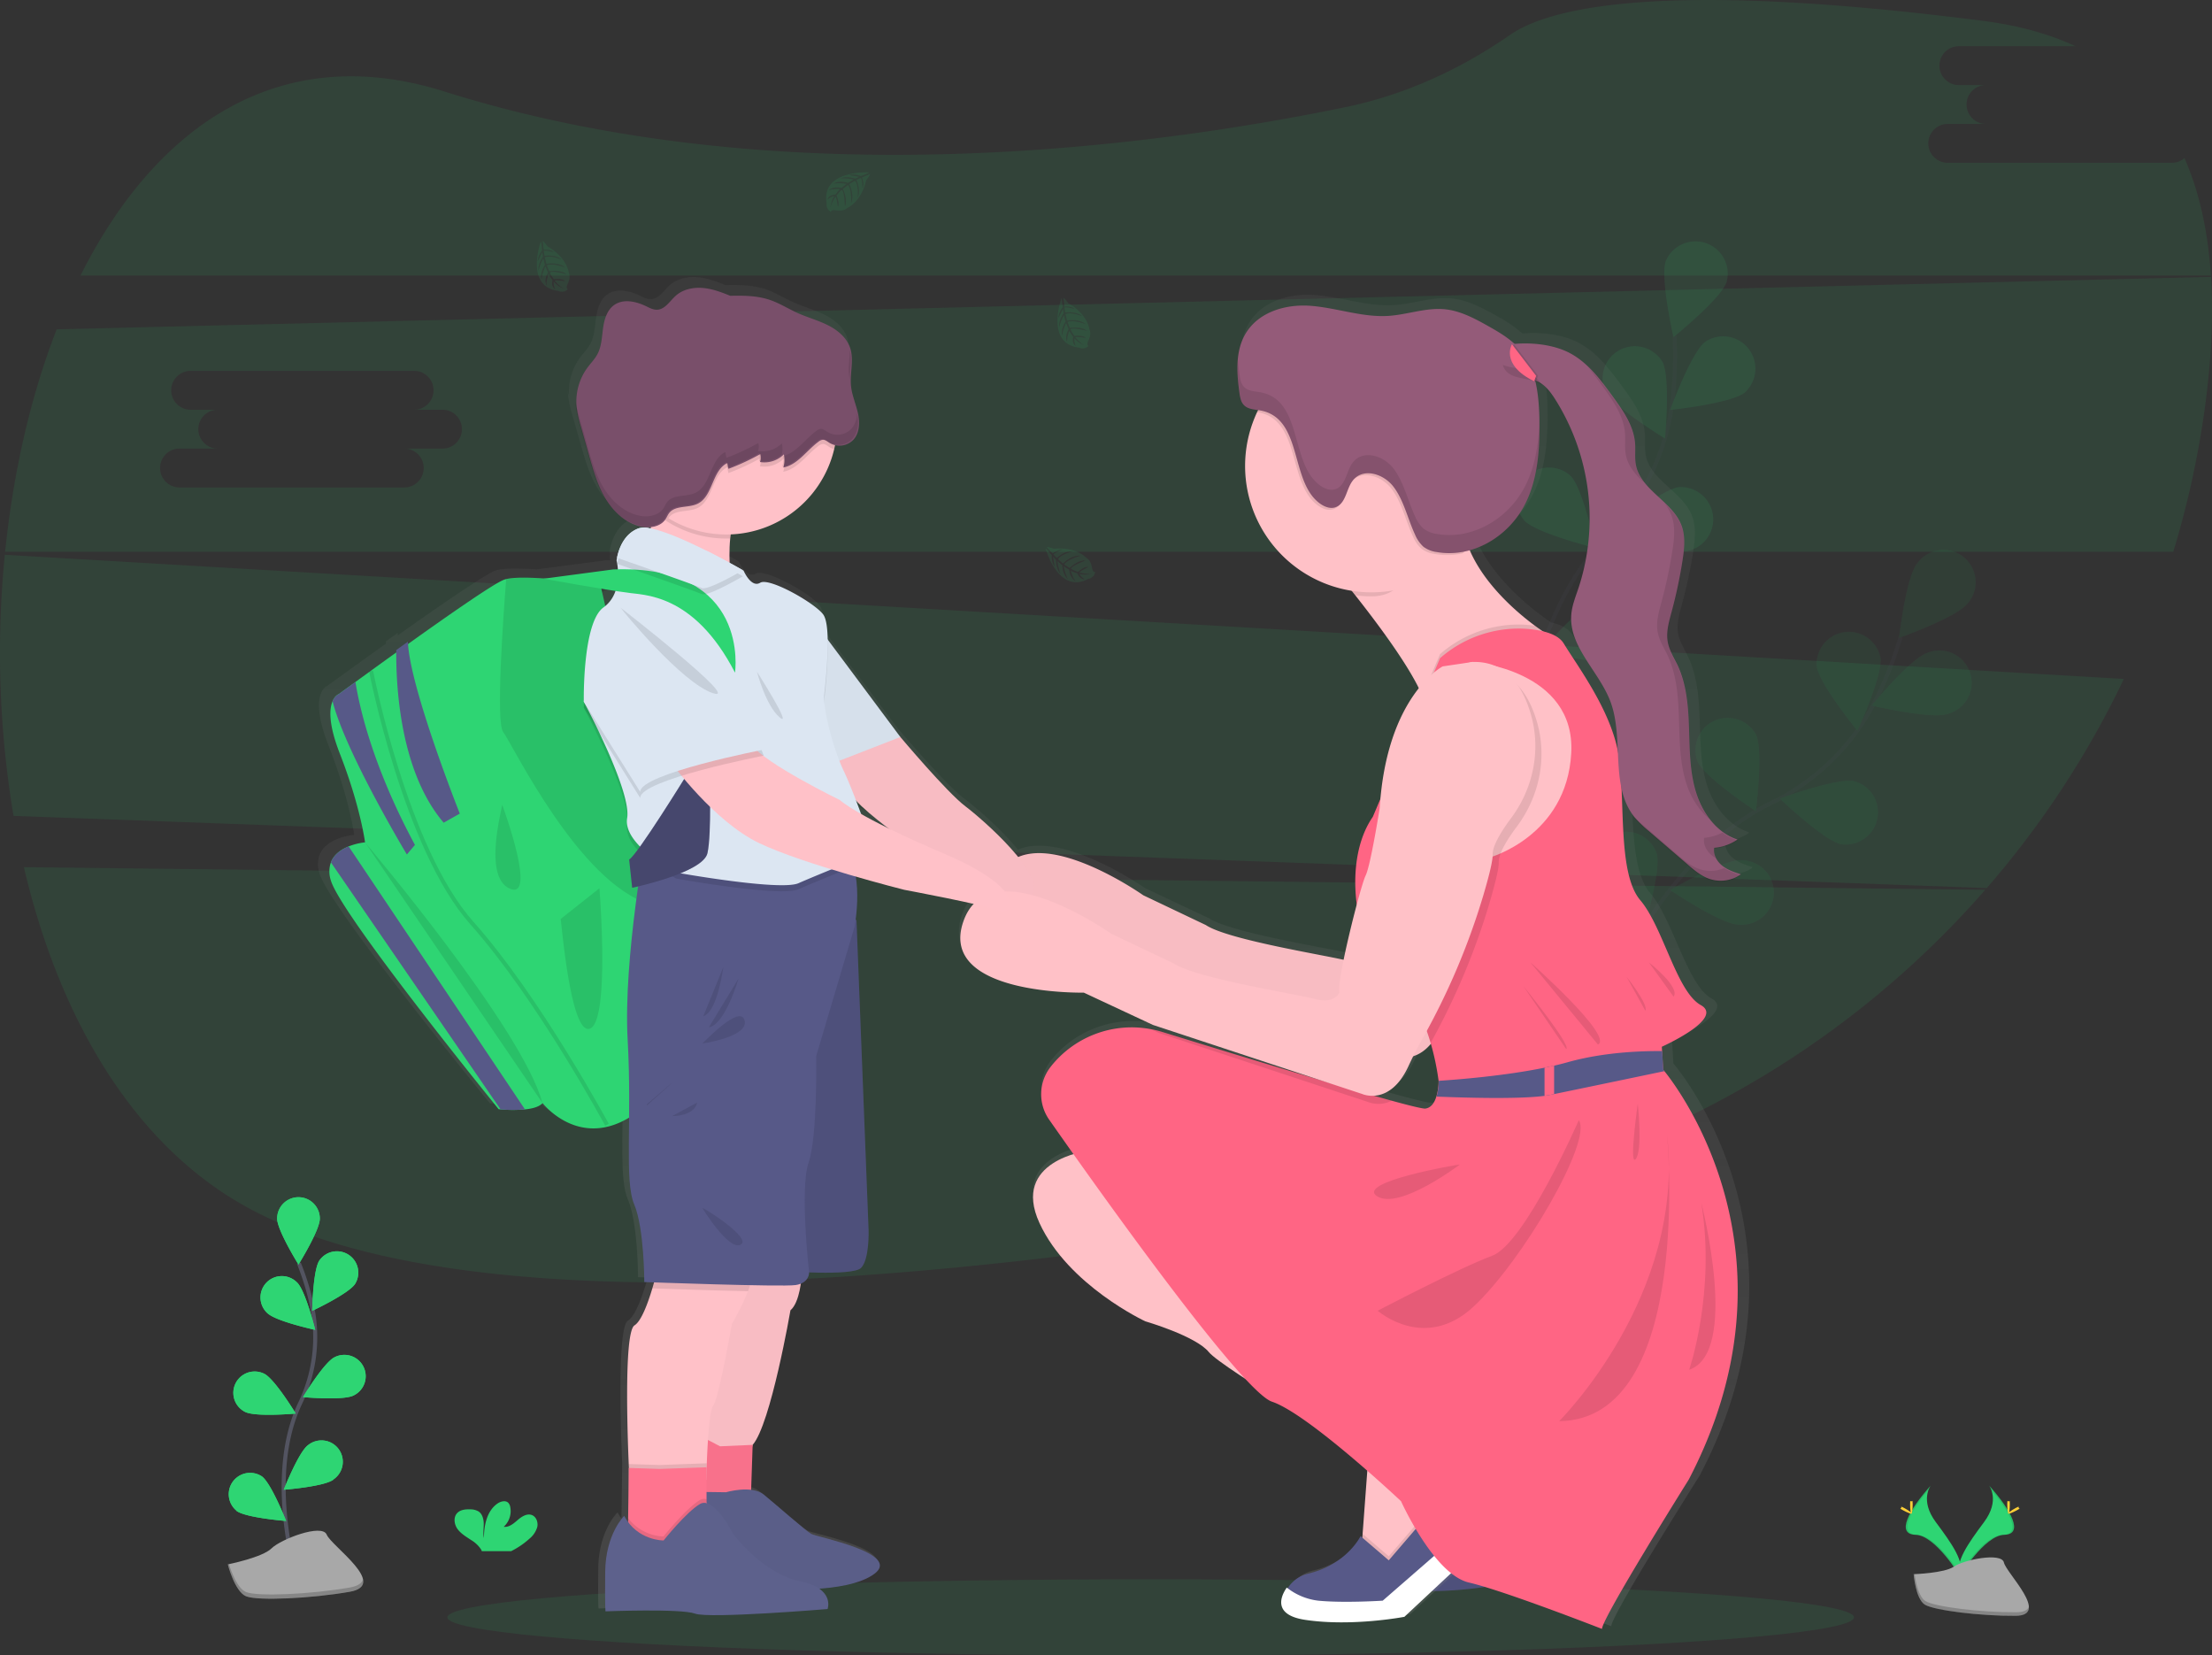 <svg data-name="Layer 1" xmlns="http://www.w3.org/2000/svg" width="1097.1" height="820.85"><rect width="100%" height="100%" fill="#333333" stroke="none"/><defs><linearGradient id="a" x1="564.84" y1="845.93" x2="564.84" y2="176.85" gradientUnits="userSpaceOnUse"><stop offset="0" stop-color="gray" stop-opacity=".25"/><stop offset=".54" stop-color="gray" stop-opacity=".12"/><stop offset="1" stop-color="gray" stop-opacity=".1"/></linearGradient></defs><ellipse cx="570.71" cy="801.97" rx="348.83" ry="18.88" fill="#2ed573" opacity=".1"/><path d="M768.3 727.95l-3 4.4-18.55 27.6L731 764.7l-11.75-11.5.57-7.59 2.93-39.41s-72.7-42.77-79.2-50.77-31.5-15.25-31.5-15.25-38.25-17.75-52.5-48.75 23.75-35.75 23.75-35.75L726.05 692.2z" fill="#ffc1c7"/><path d="M785.8 743.95l-45.25 42.25s-26 5-49.25 1.5c-14.86-2.24-12-10.39-8.09-16l.07-.1a16.44 16.44 0 019.64-6.34c19.24-4.64 25.88-18.57 25.88-18.57l14 12 24.25-28.26 17.93 8.42z" fill="#575988"/><path fill="#fff" d="M729.8 778.69l45.18-39.33"/><path d="M774.98 738.87l-10.65-5 1-1.52 3-4.4-42.28-35.75L583.3 555.7s-38 4.73-23.75 35.73 52.5 48.75 52.5 48.75 25 7.25 31.5 15.25 79.25 50.75 79.25 50.75l-2.93 39.41-.14 1.88-.93-.79s-6.64 13.93-25.88 18.57a16.44 16.44 0 00-9.64 6.34l-.07.1c-4 5.6-6.77 13.75 8.09 16 23.25 3.5 49.25-1.5 49.25-1.5l45.25-42.25z" opacity=".1"/><path d="M11.85 429.98c17.36 74.2 54.11 138.34 112.18 169.45 120.71 64.62 392.92 31.29 596.07-7A465.16 465.16 0 00984.64 441.2zM1077.2 80.72H965.73a9.64 9.64 0 010-19.27H985a9.63 9.63 0 010-19.26h-13.76a9.64 9.64 0 010-19.27h58.18c-12.91-6-28-10.27-45.39-12.51-158.64-20.37-215.28-6.9-235.26 7-24.65 17.1-52.15 29.68-81.54 35.74-97.88 20.19-280.93 44.48-446.84-7.78-82.46-26-143.74 17.92-180.48 91.28h1056.64c-1.38-21.32-5.51-41-13.09-58.24a9.61 9.61 0 01-6.26 2.31zM2.39 275.1a491.17 491.17 0 004.32 129.46l978.68 35.79a459.56 459.56 0 0068-103.7zm387.08 92.33H370.2a9.64 9.64 0 110 19.27H258.73a9.64 9.64 0 010-19.27H278a9.63 9.63 0 110-19.26h-13.76a9.64 9.64 0 010-19.27h111.47a9.64 9.64 0 010 19.27h13.76a9.63 9.63 0 010 19.26zm707.13-230.14l-1068.48 26c-13 33.41-21.57 71.14-25.57 110.33h1075.33a457.06 457.06 0 0015.53-70.33c3.2-23.01 4.48-45.27 3.19-66zm-877.13 85.14H200.2a9.64 9.64 0 110 19.27H88.73a9.64 9.64 0 010-19.27H108a9.63 9.63 0 010-19.26H94.24a9.64 9.64 0 010-19.27h111.47a9.64 9.64 0 010 19.27h13.76a9.63 9.63 0 010 19.26z" fill="#2ed573" opacity=".1"/><g opacity=".1"><path d="M797.31 493.62s28.2-69.5 80.86-95.28a113.59 113.59 0 0051.57-50.08 191.17 191.17 0 0012.93-32.47" fill="none" stroke="#535461" stroke-miterlimit="10" stroke-width="2"/><path d="M975.76 299.35c-5.49 6.9-33.9 17-33.9 17s3.42-29.95 8.91-36.85a16 16 0 1125 19.88zM966.01 354c-8.36 2.81-37.68-4.18-37.68-4.18s19.15-23.28 27.51-26.09A16 16 0 11966.01 354zm-52.86 64.61c-8.63-1.8-30.42-22.63-30.42-22.63s28.29-10.43 36.92-8.64a16 16 0 01-6.5 31.27zm-51 39.87c-8.81-.3-33.81-17.16-33.81-17.16s26.12-15.06 34.93-14.75a16 16 0 11-1.12 31.91zm38.88-128.19c1.12 8.75 20.22 32.07 20.22 32.07s12.58-27.4 11.45-36.14a16 16 0 00-31.67 4.07zm-59.06 47.39c3.69 8 28.9 24.55 28.9 24.55s3.79-29.9.1-37.91a16 16 0 00-29 13.36zm-51.08 53.94c2.29 8.52 24.33 29.08 24.33 29.08s8.8-28.83 6.52-37.35a16 16 0 00-30.85 8.27z" fill="#2ed573"/><path d="M975.76 299.35c-5.49 6.9-33.9 17-33.9 17s3.42-29.95 8.91-36.85a16 16 0 1125 19.88zM966.01 354c-8.36 2.81-37.68-4.18-37.68-4.18s19.15-23.28 27.51-26.09A16 16 0 11966.01 354zm-52.86 64.61c-8.63-1.8-30.42-22.63-30.42-22.63s28.29-10.43 36.92-8.64a16 16 0 01-6.5 31.27zm-51 39.87c-8.81-.3-33.81-17.16-33.81-17.16s26.12-15.06 34.93-14.75a16 16 0 11-1.12 31.91zm38.88-128.19c1.12 8.75 20.22 32.07 20.22 32.07s12.58-27.4 11.45-36.14a16 16 0 00-31.67 4.07zm-59.06 47.39c3.69 8 28.9 24.55 28.9 24.55s3.79-29.9.1-37.91a16 16 0 00-29 13.36zm-51.08 53.94c2.29 8.52 24.33 29.08 24.33 29.08s8.8-28.83 6.52-37.35a16 16 0 00-30.85 8.27z" opacity=".25"/></g><g opacity=".1"><path d="M752.41 382.43s3.56-74.92 44.69-116.71a113.64 113.64 0 0032.05-64.34 191.29 191.29 0 001.4-34.95" fill="none" stroke="#535461" stroke-miterlimit="10" stroke-width="2"/><path d="M856.34 139.93c-2.89 8.34-26.35 27.26-26.35 27.26s-6.7-29.39-3.82-37.72a16 16 0 0130.17 10.46zm8.93 54.8c-7 5.42-36.94 8.56-36.94 8.56s10.35-28.32 17.3-33.74a16 16 0 0119.64 25.18zm-28.44 78.48c-8.74 1.17-36.21-11.26-36.21-11.26s23.23-19.22 32-20.39a16 16 0 014.24 31.65zm-34.9 54.53c-8.41 2.64-37.58-5-37.58-5s19.64-22.86 28.06-25.49a16 16 0 119.52 30.47zm-5.83-133.83c4 7.88 29.72 23.55 29.72 23.55s2.77-30-1.19-37.89a16 16 0 00-28.53 14.34zm-40 64.3c6.14 6.33 35.4 13.58 35.4 13.58s-6.33-29.48-12.47-35.81a16 16 0 00-22.93 22.23zm-30.3 67.82c5 7.28 32.6 19.37 32.6 19.37s-1.27-30.12-6.24-37.4a16 16 0 00-26.36 18z" fill="#2ed573"/></g><path d="M431.01 85.5s-23.83-1.43-21 15.27a4.07 4.07 0 002.12 4.29s0-1.24 2.44-.82a10.65 10.65 0 002.59.13 5.41 5.41 0 003.17-1.31s6.7-2.77 9.3-13.72c0 0 1.93-2.39 1.85-3l-4 1.72s1.37 2.9.29 5.31c0 0-.13-5.21-.9-5.09-.16 0-2.09 1-2.09 1s2.37 5.06.58 8.73c0 0 .68-6.23-1.32-8.36l-2.83 1.65s2.76 5.22.89 9.48c0 0 .48-6.53-1.48-9.08l-2.57 2s2.6 5.15 1 8.68c0 0-.2-7.61-1.57-8.18a15.66 15.66 0 00-2.58 2.79s1.77 3.74.67 5.71c0 0-.67-5.07-1.23-5.09 0 0-2.24 3.36-2.47 5.66a12.22 12.22 0 011.93-6 6.77 6.77 0 00-3.43 1.77s.35-2.37 4-2.58c0 0 1.85-2.55 2.34-2.7 0 0-3.61-.31-5.79.67 0 0 1.92-2.24 6.45-1.23l2.54-2.06s-4.75-.65-6.77.06c0 0 2.32-2 7.45-.53l2.76-1.65a24.75 24.75 0 00-6.47-.56s2.55-1.37 7.28.11l2-.88s-3-.58-3.84-.68-.91-.33-.91-.33a10.28 10.28 0 015.57.62s4.11-1.53 4.03-1.8zm-62.58 81.27s-8.14 22.45 8.67 24.5a4.08 4.08 0 004.72-.82s-1.18-.39-.09-2.57a10.7 10.7 0 00.82-2.45 5.41 5.41 0 00-.35-3.41s-.75-7.21-10.51-12.81c0 0-1.75-2.53-2.36-2.63l.51 4.34s3.17-.49 5.18 1.23c0 0-5-1.35-5.14-.58 0 .16.37 2.29.37 2.29s5.52-.83 8.54 1.92c0 0-5.78-2.41-8.39-1.11l.78 3.19s5.79-1.17 9.34 1.84c0 0-6.13-2.32-9.13-1.16l1.19 3s5.67-1 8.61 1.49c0 0-7.35-2-8.29-.81a15.43 15.43 0 001.95 3.27s4.08-.64 5.66 1c0 0-5.05-.79-5.23-.26 0 0 2.58 3.1 4.72 4a12.17 12.17 0 01-5.18-3.54 6.74 6.74 0 00.73 3.74s-2.17-1-1.34-4.54c0 0-1.92-2.5-1.93-3 0 0-1.31 3.38-1 5.75 0 0-1.6-2.48.66-6.54l-1.26-3s-2 4.37-1.86 6.5c0 0-1.24-2.78 1.6-7.29l-.8-3.11a25.18 25.18 0 00-2.37 6s-.59-2.84 2.18-6.94l-.29-2.15s-1.4 2.68-1.74 3.49-.58.78-.58.78a10.35 10.35 0 012.18-5.17s-.29-4.43-.57-4.44zm158.04-18.91s-8.15 22.44 8.67 24.49a4.07 4.07 0 004.71-.81s-1.17-.39-.09-2.58a10.77 10.77 0 00.86-2.45 5.31 5.31 0 00-.36-3.4s-.75-7.21-10.51-12.82c0 0-1.74-2.53-2.35-2.63l.5 4.35s3.18-.5 5.18 1.22c0 0-5-1.35-5.13-.57 0 .15.37 2.29.37 2.29s5.52-.84 8.53 1.92c0 0-5.77-2.42-8.39-1.11l.78 3.18s5.79-1.17 9.35 1.84c0 0-6.13-2.32-9.13-1.15l1.19 3s5.67-1 8.61 1.49c0 0-7.35-2-8.29-.82a15.74 15.74 0 001.94 3.27s4.09-.64 5.67 1c0 0-5.06-.79-5.23-.27 0 0 2.58 3.1 4.72 4a12.24 12.24 0 01-5.19-3.55 6.72 6.72 0 00.73 3.79s-2.18-1-1.35-4.55c0 0-1.91-2.49-1.92-3 0 0-1.32 3.37-1 5.75 0 0-1.6-2.49.67-6.54l-1.27-3s-2 4.37-1.85 6.51c0 0-1.24-2.79 1.6-7.3l-.8-3.11a24.93 24.93 0 00-2.37 6s-.6-2.83 2.17-6.94l-.29-2.14s-1.4 2.68-1.73 3.48-.58.79-.58.79a10.24 10.24 0 012.18-5.17s-.33-4.46-.6-4.46zm-258.23-28.12s-8.15 22.45 8.67 24.49a4.05 4.05 0 004.71-.81s-1.17-.39-.09-2.57a11.27 11.27 0 00.86-2.45 5.41 5.41 0 00-.36-3.41s-.75-7.21-10.51-12.82c0 0-1.74-2.52-2.35-2.62l.5 4.34s3.17-.49 5.18 1.23c0 0-5-1.36-5.13-.58 0 .16.37 2.29.37 2.29s5.52-.83 8.53 1.92c0 0-5.78-2.42-8.39-1.11l.78 3.19s5.79-1.17 9.34 1.84c0 0-6.12-2.32-9.12-1.16l1.19 3s5.67-1 8.61 1.49c0 0-7.36-2-8.29-.82a15.76 15.76 0 001.94 3.28s4.09-.65 5.66 1c0 0-5.05-.79-5.23-.26 0 0 2.59 3.09 4.73 4a12.14 12.14 0 01-5.19-3.55 6.72 6.72 0 00.73 3.79s-2.18-1-1.35-4.54c0 0-1.92-2.5-1.92-3 0 0-1.32 3.38-1 5.75 0 0-1.6-2.48.66-6.54l-1.26-3s-2 4.38-1.86 6.51c0 0-1.24-2.78 1.6-7.29l-.79-3.12a24.93 24.93 0 00-2.37 6s-.6-2.83 2.17-6.94l-.29-2.14s-1.4 2.68-1.73 3.49-.58.78-.58.78a10.28 10.28 0 012.17-5.17s-.28-4.48-.59-4.49zM518.6 272.02s6.29 23 21.21 15a4.07 4.07 0 003.38-3.38s-1.18.35-1.56-2.06a10.79 10.79 0 00-.71-2.49 5.43 5.43 0 00-2.25-2.58s-4.77-5.45-16-4.41c0 0-2.88-1.06-3.44-.79l2.92 3.26s2.3-2.23 4.93-2c0 0-4.89 1.79-4.52 2.48.07.14 1.62 1.66 1.62 1.66s4-3.86 8.08-3.35c0 0-6.11 1.36-7.5 3.93l2.48 2.16s4.06-4.3 8.69-3.89c0 0-6.34 1.64-8.12 4.32l2.72 1.79s4-4.11 7.89-3.75c0 0-7.13 2.64-7.24 4.11a15.77 15.77 0 003.48 1.56s3-2.88 5.18-2.47c0 0-4.58 2.26-4.42 2.8 0 0 3.89 1 6.15.52a12.15 12.15 0 01-6.28.09 6.74 6.74 0 002.77 2.68s-2.36.43-3.72-2.94c0 0-3-.93-3.31-1.35 0 0 .87 3.51 2.5 5.27 0 0-2.74-1.1-3.23-5.72l-2.75-1.71s.9 4.71 2.23 6.39c0 0-2.62-1.56-2.9-6.88l-2.45-2.08a25.25 25.25 0 001.55 6.3s-2.12-2-2.22-6.93l-1.48-1.58s.4 3 .6 3.85 0 1 0 1a10.29 10.29 0 01-1.21-5.48s-2.84-3.49-3.07-3.33z" fill="#2ed573" opacity=".1"/><path d="M866.94 441.33a54.73 54.73 0 007.19 6.92l19.48 16.6c3.47 2.95 7 6 11.4 7.39a17.84 17.84 0 0015.56-2.39l-.33-.11.33-.22c-3.29-1.06-6.66-2.16-9.37-4.29a10.53 10.53 0 01-4.12-7v-.41a7.32 7.32 0 01.11-1.13 24.79 24.79 0 0011.73-4.13l-.34-.12.34-.21c-10.38-3.33-17.57-13.07-20.83-23.38s-3.27-21.29-3.62-32.08-1.15-21.88-5.81-31.64c-1.75-3.66-4-7.14-4.85-11.1a17.26 17.26 0 01-.33-3.57c.07-3.85 1.19-7.72 2.22-11.48a239.26 239.26 0 005.48-25.51 59.86 59.86 0 00.89-9.25 23.77 23.77 0 00-1.43-8.89c-4.58-11.9-20.5-17.51-22.93-30a26.26 26.26 0 01-.36-5.09v-2.8c0-.93 0-2-.08-2.92-.69-8.79-6.13-16.42-11.38-23.55-6.32-8.58-13-17.5-22.71-22.07-7.54-3.57-17.62-4.75-26.61-3.95a69.23 69.23 0 00-13.18-8.95c-6.87-3.82-14-7.58-21.61-8.42-9.65-1.06-19.19 2.64-28.87 3.26-13.16.85-26.08-4-39.24-5s-28.31 3.43-34.19 16.68a31.81 31.81 0 00-2.48 10.13c-.06.67-.1 1.33-.13 2v.07a62.93 62.93 0 00.23 8.11v.31c0 .54.1 1.08.16 1.62 0 .16 0 .31.05.47 0 .5.11 1 .17 1.5l.06.47c.08.63.17 1.26.25 1.89a20.13 20.13 0 00.83 3.82 7.18 7.18 0 001.06 2c1.43 1.82 3.58 2.36 5.8 2.7l1.75.25c-.18.36-.37.72-.54 1.09a62.17 62.17 0 00-6 26.77c0 31.46 23.29 57.54 53.72 62.28l1.83 2.28c11.22 14.06 25.3 32.83 32 46.34-7.74 9.61-16.8 26.65-19.38 55.23l-3.83 8.94C727 452.34 724.93 469 727 484.5c-2.26 8.38-4.84 18.91-6.63 27.62-13.31-2.95-58.74-10.25-69.48-17.34l-31.5-14.84s-41-28.64-63.06-19.08c-8.43-10.36-21.15-21.21-26.63-25.31-9.4-7.05-32.78-34.59-32.78-34.59l-36.63-48.62c-.1-5.63-.7-10.44-2.24-12.51-4.32-5.78-27.19-18.61-31.76-15.84s-8.39-6-8.39-6l-.35-.19c-.86-.5-3.3-1.88-6.69-3.7a88.88 88.88 0 01.3-12.17c.07-.68.16-1.36.26-2a55.75 55.75 0 0052.16-42.54c.16-.63.27-1.28.4-1.92a9.83 9.83 0 009.23-2.68c3.2-3.44 3.34-8.73 2.32-13.29s-3-8.93-3.5-13.59c-.63-6.35 1.61-13-.45-19-1.73-5.12-6.29-8.84-11.15-11.27s-10.18-3.85-15.15-6.06c-4.74-2.1-9.15-4.92-14.07-6.58-6.38-2.15-13.24-2.23-20-2.07-4.24-1.71-8.56-3.34-13.1-3.85-5-.57-10.5.4-14.31 3.73-3 2.66-5.44 6.93-9.51 7.07-2 .07-3.8-.92-5.58-1.77-5.05-2.42-11.44-3.79-16-.58-3.66 2.56-5 7.27-5.63 11.66s-.74 9-2.86 12.93c-1.31 2.42-3.3 4.39-4.95 6.59a28.32 28.32 0 00-5.53 19.46v.2c-.24-1-.47-1.93-.64-2.91 0 .74 0 1.47.1 2.21a56.91 56.91 0 002.23 10.11l4.14 14.5c2.1 7.36 4.25 14.83 8.25 21.38a35.21 35.21 0 005.61 7.05A25.91 25.91 0 00366 296a16.11 16.11 0 005.14.31c0 .21-.05.41-.09.62-.37-.07-.75-.15-1.1-.2a10.68 10.68 0 00-4.91.13c-7.9 2.81-10.3 11.36-11 14.72-.16.86-.21 1.38-.21 1.38s.13.5.28 1.35l-.07.29c-.16.85-.21 1.38-.21 1.38s.13.5.28 1.37l-2.06.05-34.45 4.5c-7.87-.54-15.36-.67-19.37.29a8 8 0 00-1 .29c-5 1.73-27.91 17.54-48.47 32.09 0-.4 0-.79-.06-1.17l-5.85 4.16v1.21c-1.46 1-2.91 2.06-4.31 3.07-6.29 4.5-12 8.56-16.25 11.67-5.18 3.72-8.39 6.07-8.39 6.07s-1.9.62-3.16 3.55c-1.62 3.75-2.18 11.29 3.67 26.13 10.42 26.41 12.7 44.27 12.7 44.27a31.82 31.82 0 00-8.25 2c-3.61 1.44-7.38 3.88-8.95 8a13.77 13.77 0 00-.07 8.9c4.82 17.1 84.61 114.2 84.61 114.2l1 .09a70.1 70.1 0 0012.3 0c3.73-.39 7.22-1.28 8.82-3.16 0 0 17.69 22.71 43.67 7.24-.18 20.6-.7 35.71 2.57 43.32 5.09 11.82 5.09 38.73 5.09 38.73l4.84.17c-.26 1-.55 2-.86 3-2.23 7.37-5.52 16.28-9 18.41-5.86 3.6-3.08 65.48-2.84 70.82v.32l-.34 25v2a24.22 24.22 0 01-1.95-3.08s-9.42 9-9.59 28 .17 19.64.17 19.64 38-1.47 45.13 1.15 66.76-2.28 66.76-2.28 2.21-5.74-4.15-10.15c10.14-.73 21.2-2.67 27.68-7.37C498 808.19 455 800.17 452 798.54s-17.86-14.74-24-19.65a12.48 12.48 0 00-6.34-2.36l.77-22.41c9.15-10.31 19.06-67.16 19.06-67.16 3.24-2.7 4.65-9.27 5.23-13.28a6.09 6.09 0 004.17-5.59c10.47.35 23.64.27 26.17-2.24 4.32-4.28 3.81-18.87 3.81-18.87l-6.1-154.44-.4-.59a77 77 0 00.06-21.32c13.7 3.91 24.36 6.57 24.36 6.57s20.62 3.8 35.09 7a23.65 23.65 0 00-5.24 8.8c-13 37 60.73 35.47 60.73 35.47l34.81 16.1 81.94 26.78c-26.33-7.77-56.41-16.91-76.88-23.18a53.77 53.77 0 00-6.14-1.49c-18.78-3.4-38.29 3.44-50.25 18.53-.14.19-.27.36-.42.54a22 22 0 00-.52 26.11c3.13 4.43 7.32 10.32 12.23 17.17-10.39 3.14-27.58 11.89-17.13 34.39 14.48 31.19 53.35 49 53.35 49s25.41 7.3 32 15.35c1.85 2.26 9 7.27 18.35 13.31 6 6.35 10.7 10.5 13.49 11.42 11.14 3.67 32.83 21.28 48.09 34.49L730 798.55l-.15 1.9-.94-.8s-6.75 14-26.31 18.69a16.75 16.75 0 00-9.79 6.38l-.07.09-.58.84-.44-.33c-4 5.63-5.86 13.83 9.24 16.09 23.63 3.52 50-1.51 50-1.51l23.56-21.78a23.14 23.14 0 009 4.67c17.61 4 67.07 23.14 67.07 23.14 0-5.37 43.71-74.45 43.71-74.45 59-111.68-5.16-195.14-12.25-203.83l-.63-.76-.55-9.28-.12-2.13s31.84-14.08 19.64-20.78-19-38.91-30.49-52.32c-9-10.46-8.48-34.74-9.43-55.43a33.31 33.31 0 006.47 14c.07.09.15.16.22.25l-.85-.74c.21.32.41.6.63.87zm-392.33-8.58c4.1 4.41 11.26 10.05 16 13.63-5.68-2.77-10.1-5.11-13.51-7-.8-2.22-1.64-4.44-2.49-6.63zM353.32 328.1a16.53 16.53 0 01-5.15 7.51l-2-8.63c2.62.42 5.06.81 7.15 1.12zM753 565.21c.79-1.7 1.61-3.37 2.44-5a18.75 18.75 0 008.89-6.18 126.93 126.93 0 013.86 18.46v.45a28.16 28.16 0 01-1.13 7.43c-.92 2.92-2.6 5.67-5.65 6-1.27.13-7.52-1.38-16.87-3.93-2.71-.74-5.69-1.57-8.87-2.47 4.99-.33 11.93-3.14 17.33-14.76zm78.25-211c-1.87-3-5.77-4.92-10.54-6.05-.87-.58-2.22-1.5-3.94-2.75-8.4-6.15-25.17-20-32.86-37.69a42.35 42.35 0 006.26-2.29 45.27 45.27 0 008.84-5.35 48.3 48.3 0 002.68-2.25 46.68 46.68 0 006-6.55c.71-1 1.4-1.95 2-3a46.09 46.09 0 002.66-4.78 59.58 59.58 0 004.19-12c.39-1.66.73-3.35 1-5.05s.53-3.41.72-5.13a144.82 144.82 0 00.71-18.27v-1.2a89.38 89.38 0 00-2-18.39c.45.17.9.34 1.33.54a13.46 13.46 0 012.06 1.25c-.16-.23-.34-.46-.51-.69 2.9 1.88 5.06 4.81 7 7.73a110.37 110.37 0 0111.84 94.39c-1.46 4.29-3.21 8.56-3.6 13.07-1.41 16.11 14 28.4 19.73 43.54 2.87 7.59 3.32 16 3.7 24.32-4.32-21.07-20.11-41.81-27.24-53.36z" transform="translate(-51.45 -39.57)" fill="url(#a)"/><path d="M397.55 633.2s-.75 12.5-5.5 16.5c0 0-9.75 56.5-18.75 66.75l-1.5 5.75-37.5-4.25 7.5-50 7-46z" fill="#ffc1c8"/><path d="M397.55 633.2s-.75 12.5-5.5 16.5c0 0-9.75 56.5-18.75 66.75l-1.5 5.75-37.5-4.25 7.5-50 7-46z" opacity=".03"/><path fill="#ff748f" d="M357.14 717.15l16.16-.71-.86 25.44-12.37 8.29-22.28-4.88 8.13-34 11.22 5.86z"/><path opacity=".03" d="M357.14 717.15l16.16-.71-.86 25.44-12.37 8.29-22.28-4.88 8.13-34 11.22 5.86z"/><path d="M360.07 739.93s12.69-3.74 18.71 1.14 20.66 17.89 23.59 19.52 45.18 9.6 31.23 19.84-49.77 7.32-49.77 7.32-23.43-6.84-24.08-7.16-15-7.32-15.45-7.81 4.06-33 4.06-33z" fill="#5d618c"/><path d="M360.07 739.93s12.69-3.74 18.71 1.14 20.66 17.89 23.59 19.52 45.18 9.6 31.23 19.84-49.77 7.32-49.77 7.32-23.43-6.84-24.08-7.16-15-7.32-15.45-7.81 4.06-33 4.06-33z" opacity=".03"/><path d="M323.3 401.95l-.75 46.48-1.7 99.15-1 .87c-29.75 25.75-50.75-1.5-50.75-1.5-1.58 1.87-5 2.76-8.68 3.14a67.84 67.84 0 01-12.1 0l-1-.09s-78.52-96.57-83.27-113.57a13.86 13.86 0 01.07-8.84c1.55-4.06 5.26-6.48 8.81-7.91a31.08 31.08 0 018.12-2s-2.25-17.75-12.5-44c-5.76-14.75-5.2-22.24-3.61-26 1.24-2.91 3.11-3.53 3.11-3.53s3.16-2.33 8.25-6c4.23-3.09 9.8-7.13 16-11.6l5.75-4.12c21.21-15.22 46.77-33.14 52-35a7.64 7.64 0 011-.29c10.73-2.59 46.74 2.79 46.74 2.79z" fill="#2ed573"/><path d="M323.3 401.95l-.75 46.48c-35.57-10.49-68.64-80-73-85.48-3.73-4.76.1-57.77 1.51-75.79 10.73-2.59 46.74 2.79 46.74 2.79z" fill="none"/><path d="M323.3 401.95l-.75 46.48c-35.57-10.49-68.64-80-73-85.48-3.73-4.76.1-57.77 1.51-75.79 10.73-2.59 46.74 2.79 46.74 2.79z" opacity=".1"/><path d="M731.55 311.43s-27.75 14.25-31.25 70.25c0 0-4.5 28.5-7 33.5s-14.5 52.25-13 58c0 0-2.5 5.75-11.75 3.25s-59.25-10.25-70.5-17.75l-31-14.75s-60.5-42.75-73.25-6 59.75 35.27 59.75 35.27l34.25 16 103.75 34.23s13.75 6.25 23-13.75a234.68 234.68 0 0121-36s21-59 20.75-69 22.5-33.75 22.5-33.75 4.5-63-32.5-61.75z" fill="#ffc1c7"/><path d="M731.55 311.43s-27.75 14.25-31.25 70.25c0 0-4.5 28.5-7 33.5s-14.5 52.25-13 58c0 0-2.5 5.75-11.75 3.25s-59.25-10.25-70.5-17.75l-31-14.75s-60.5-42.75-73.25-6 59.75 35.27 59.75 35.27l34.25 16 103.75 34.23s13.75 6.25 23-13.75a234.68 234.68 0 0121-36s21-59 20.75-69 22.5-33.75 22.5-33.75 4.5-63-32.5-61.75z" opacity=".03"/><path d="M438.05 360.07c1.5 1.75 8.5 5.36 8.5 5.36s23 27.37 32.25 34.37 39.5 33.75 33.38 43.88-13 7.87-13 7.87l-54.13-37.5s-19-13.62-22.87-20.12-8.63-20.11-8.63-20.11z" fill="#ffc1c8"/><path d="M438.05 360.07c1.5 1.75 8.5 5.36 8.5 5.36s23 27.37 32.25 34.37 39.5 33.75 33.38 43.88-13 7.87-13 7.87l-54.13-37.5s-19-13.62-22.87-20.12-8.63-20.11-8.63-20.11z" opacity=".03"/><path fill="#dce6f2" d="M407.68 313.32l38.87 52.12-35 13.63-14.5-43.63 10.63-22.12z"/><path opacity=".03" d="M407.68 313.32l38.87 52.12-35 13.63-14.5-43.63 10.63-22.12z"/><path d="M417.8 446.2l7 10.25 6 153.5s.5 14.5-3.75 18.75-39 1.5-39 1.5 1.25-156.5 1.75-159.5 28-24.5 28-24.5z" fill="#575988"/><path d="M417.8 446.2l7 10.25 6 153.5s.5 14.5-3.75 18.75-39 1.5-39 1.5 1.25-156.5 1.75-159.5 28-24.5 28-24.5z" opacity=".1"/><path d="M370.99 640.24a126.86 126.86 0 01-8 16.24s-6.5 37.09-9.27 40.51c-2 2.5-2.92 21.16-3.25 30.89-.12 3.52-.17 5.87-.17 5.87l-38.22 18.22-.17-24.08v-.32c-.24-5.31-3-66.81 2.79-70.39 3.4-2.11 6.64-11 8.83-18.29 1.67-5.63 2.72-10.34 2.72-10.34s42.46-2.76 46 1.79c1.3 1.62.4 5.56-1.26 9.9z" fill="#ffc1c8"/><path d="M370.99 640.24c-17.22-.36-38.8-1.09-47.52-1.4 1.67-5.63 2.72-10.34 2.72-10.34s42.46-2.76 46 1.79c1.36 1.67.46 5.61-1.2 9.95z" opacity=".1"/><path d="M320.8 412.7s-11.75 62.5-9.5 102.75-1.75 69.98 3.25 81.75 5 38.5 5 38.5 68 2.5 75 1.5 6.75-6.25 6.75-6.25-4.75-41.52-.25-54.52 3.75-52.75 3.75-52.75l19-64s5.75-28.75-6.25-40.5-96.75-6.48-96.75-6.48z" fill="#575988"/><path d="M724.3 742.95l-3 4.4-18.55 27.6L687 779.7l-11.75-11.5.57-7.59 2.93-39.41s-72.7-42.77-79.2-50.77-31.5-15.25-31.5-15.25-38.25-17.75-52.5-48.75 23.75-35.75 23.75-35.75L682.05 707.2z" fill="#ffc1c7"/><path opacity=".1" d="M721.35 747.34l-18.55 27.6-15.75 4.75-11.75-11.5.57-7.59 12.93 11.09 24.25-28.25 8.3 3.9z"/><path d="M741.8 758.95l-45.25 42.25s-26 5-49.25 1.5c-14.86-2.24-12-10.39-8.09-16l.07-.1a16.44 16.44 0 019.64-6.34c19.24-4.64 25.88-18.57 25.88-18.57l14 12 24.25-28.26 17.93 8.42z" fill="#575988"/><path d="M741.8 759.43l-45.25 42.27s-26 5-49.25 1.5c-14.86-2.24-13-10.39-9.09-16a31 31 0 0015.59 6.49c12.75 1.25 32 0 32 0l45.18-39.33z" fill="#fff"/><path d="M368.22 253.03c-3.68 1.84-5.37 7.52-6.05 14-1.15 11.06.71 24.38.71 24.38s-50-13.67-44.66-16.34c3.07-1.53 4.7-12.67 5.53-21.84.62-6.78.8-12.49.8-12.49s53.67 7.29 43.67 12.29z" fill="#ffc1c8"/><path d="M766.22 313.7s-60.67 57.33-58.67 40.67c.28-2.32-.52-5.53-2.1-9.32-5.61-13.52-21.12-34.51-33.25-49.86-8.9-11.26-16-19.49-16-19.49s75.35-63.33 69.35-27.33a43.19 43.19 0 003.29 24.18c7.51 17.68 24.15 31.59 32.46 37.73 3 2.21 4.92 3.42 4.92 3.42z" fill="#ffc1c7"/><path d="M717.22 259.36c-1.09 1.35-5.13 6.09-6.33 7.34-11.4 11.87-12.92 29-30.67 29a62.34 62.34 0 01-8-.51c-8.9-11.26-16-19.49-16-19.49s75.33-63.33 69.33-27.33c-1.42 8.54-11.5 3.51-8.33 10.99z" opacity=".1"/><path d="M742.88 231.03a62.67 62.67 0 11-62.66-62.66 62.42 62.42 0 0162.66 62.66z" fill="#ffc1c7"/><path d="M766.22 313.7s-60.67 57.33-58.67 40.67c.28-2.32-.52-5.53-2.1-9.32l8.77-20.68a59.33 59.33 0 0138.81-14.7 56.46 56.46 0 017.77.53l.5.08c3 2.21 4.92 3.42 4.92 3.42z" opacity=".1"/><path d="M837.55 733.7s-43 68.66-43 74c0 0-48.67-19-66-23s-33.67-40.33-33.67-40.33-46-43.34-64-49.34c-15.27-5.09-88.65-108.6-110.51-139.83a22 22 0 01.52-25.95l.41-.53a51.09 51.09 0 0149.44-18.42 51.62 51.62 0 016 1.48c31.48 9.73 86 26.45 113.5 34 9.2 2.53 15.35 4 16.6 3.91 3-.31 4.65-3 5.56-5.95a28.28 28.28 0 001.11-7.38v-.45a126.85 126.85 0 00-3.96-18.8c-3.21-11-8.77-23.91-18-30.08-7.66-5.11-13.75-16.38-16.94-29.48-4.29-17.69-3.3-38.74 6.27-52.52l9.25-21.82 15.47-36.5 8.62-20.34a59.33 59.33 0 0138.81-14.7 56.46 56.46 0 017.77.53c6.63.92 12.36 2.91 14.75 6.83 7.33 12 24 34 27.33 56s-.66 58 10.67 71.34 18 45.33 30 52-19.33 20.66-19.33 20.66l.12 2.11.54 9.23s.22.25.62.75c6.98 8.64 70.05 91.59 12.05 202.58z" fill="#ff6584"/><path d="M825.55 531.12c-13.14 2.75-41.88 8.74-54.7 11.37l-2.25.46c-.75.15-1.59.29-2.5.42-12.88 1.77-40.82.9-53.61.38a28.28 28.28 0 001.11-7.38v-.45c9.73-.63 32.79-2.47 52.55-6.53 1.61-.33 3.2-.68 4.75-1 2.24-.52 4.42-1.07 6.5-1.65 17.72-5 36.43-5.66 47-5.56l.54 9.23s.16.21.61.71z" fill="#575988"/><path d="M770.8 528.35v14.14l-2.25.46c-.75.15-1.59.29-2.5.42v-13.94c1.61-.37 3.2-.72 4.75-1.08z" fill="#ff6584"/><path d="M783.05 555.43s-26.75 61.25-43 67.25-56.75 27.25-56.75 27.25 23.25 20.5 47.5-2 59.25-82.5 52.25-92.5zm29.25-8.23s2.5 23.25-1 27.5 1-27.5 1-27.5zm14.5 15.23s13.5 141.5-53.5 142.25c0 .02 62.75-62.25 53.5-142.25zm17 34s19.25 74.25-6 82.75c0 .02 13.25-38.48 6-82.75zm-119.75-19c-1.25 0-52 8.75-41 15.75s41-15.75 41-15.75zm35-100.23s41.5 36.75 33.5 40.75m-37-29s24 29.5 21.25 31.25m30-35.77s11 13.75 9.25 16.75m1.75-23.98s15.75 12.23 12.25 17" opacity=".1"/><path d="M730.3 328.2s51.25 4 49 45.25-40.5 51.75-40.5 51.75l-49.75-14.25s22.25-80 41.25-82.75z" fill="#ffc1c7"/><path d="M576.78 511.78c31.48 9.73 86 26.45 113.5 34a14.54 14.54 0 01-11.73.65L574.8 512.2l-4.06-1.9a51.62 51.62 0 016.04 1.48zm175.57-101.96c-4.87 6.5-9.16 13.5-9 17.88.08 3.15-2 11.18-4.78 20.69a345.87 345.87 0 01-29 68.72c-3.21-11-8.77-23.91-18-30.08-7.66-5.11-13.75-16.38-16.94-29.48 2.43-9.48 4.74-17.45 5.69-19.35 2.5-5 7-33.5 7-33.5a149.76 149.76 0 012.83-21.49c3.63-17.33 9.8-29 15.47-36.5 6.84-9.12 13-12.26 13-12.26l14.75-2.25c17-.57 25.2 12.36 29.15 26.53 4.84 17.61.79 36.45-10.17 51.09z" opacity=".1"/><path d="M715.55 330.43s-27.75 14.25-31.25 70.25c0 0-4.5 28.5-7 33.5s-14.5 52.25-13 58c0 0-2.5 5.75-11.75 3.25s-59.25-10.25-70.5-17.75l-31-14.75s-60.5-42.75-73.25-6 59.75 35.27 59.75 35.27l34.25 16 103.75 34.23s13.75 6.25 23-13.75c2.31-5 4.78-9.75 7.19-14.07a347.65 347.65 0 0029.81-70.18c2.83-9.51 4.86-17.54 4.78-20.69-.11-4.38 4.19-11.39 9-17.88 11-14.64 15-33.48 10.1-51.1-3.95-14.17-12.19-27.1-29.15-26.52z" fill="#ffc1c7"/><path d="M368.22 253.03c-3.68 1.84-5.37 7.52-6.05 14h-1.95a54.7 54.7 0 01-36.47-13.84c.62-6.78.8-12.49.8-12.49s53.67 7.33 43.67 12.33z" opacity=".1"/><path d="M415.22 210.03a55 55 0 11-55-55 55.12 55.12 0 0155 55z" fill="#ffc1c8"/><path d="M433.8 425.43s-28.75 11.5-37.75 15.5-60.5-5.25-60.5-5.25-26.75-13.5-24.5-27-21.5-57.73-21.5-57.73-.75-39.25 9.75-46.75 6.5-23.25 6.5-23.25.05-.52.21-1.37c.65-3.34 3-11.84 10.79-14.63a10.34 10.34 0 014.83-.13c7.47 1.13 19.74 6.69 29.89 11.82 8.4 4.25 15.35 8.2 16.94 9.12l.34.19s3.75 8.75 8.25 6 27 10 31.25 15.75 1.25 32.75.5 39.5 4.25 26.75 9.75 38.23 15.25 40 15.25 40z" opacity=".1"/><path d="M433.8 422.43s-28.75 11.5-37.75 15.5-60.5-5.25-60.5-5.25-26.75-13.5-24.5-27-21.5-57.73-21.5-57.73-.75-39.25 9.75-46.75 6.5-23.25 6.5-23.25.05-.52.21-1.37c.65-3.34 3-11.84 10.79-14.63a10.34 10.34 0 014.83-.13c7.47 1.13 19.74 6.69 29.89 11.82 8.4 4.25 15.35 8.2 16.94 9.12l.34.19s3.75 8.75 8.25 6 27 10 31.25 15.75 1.25 32.75.5 39.5 4.25 26.75 9.75 38.23 15.25 40 15.25 40z" fill="#dce6f2"/><path d="M340.72 384.03s-24.67 40-28.67 42.17l1.5 14s35.17-7.34 37.34-17.17 1-39.5 1-39.5z" fill="#575988"/><path d="M340.72 384.03s-24.67 40-28.67 42.17l1.5 14s35.17-7.34 37.34-17.17 1-39.5 1-39.5z" opacity=".2"/><path d="M375.43 333.07s4.37 16.88 11.25 22.63-11.25-22.63-11.25-22.63z" opacity=".1"/><path d="M332.55 377.57c.63 1.13 21.75 29.88 44 40.5s71.88 23.13 71.88 23.13 40.25 7.5 47.12 10.37 15.63-10-27.5-28.37-51.5-26.5-51.5-26.5-37.5-18.27-43.5-27.27-40.5 8.14-40.5 8.14z" fill="#ffc1c8"/><path d="M348.3 517.43c.75-.5 18.75-19.75 21-11.5s-21 11.5-21 11.5zm10.5-38c-.25.75-2.75 22-10 24.5m17.5-18.73s-6.5 22.75-14.75 24.23m-18.25 44s11 .25 12.5-6.75m2.5 52.27c1.5.25 25 15.25 19 18.25s-19-18.25-19-18.25zm2.13 126.62v2.31c-.12 3.52-.17 5.87-.17 5.87l-38.22 18.22-.17-24.08v-1.95l15.3.49z" opacity=".1"/><path fill="#ff748f" d="M357.58 760.58l-31.88 12.2-14.31-8.46.15-11.58.33-24.86 15.3.49 23.26-.81v17.41l7.15 15.61z"/><path d="M357.55 760.59l-31.88 12.2-14.31-8.46.15-11.58a23.17 23.17 0 0017.58 9.1s11.22-14 18.05-18.06a4.17 4.17 0 013.26-.44v1.63z" opacity=".1"/><path d="M329.12 763.84s-13 .17-19.52-12.2c0 0-9.27 8.95-9.44 27.82s.17 19.52.17 19.52 37.41-1.46 44.41 1.14 65.72-2.28 65.72-2.28 3.9-10.25-13.83-13.83-32.37-22.45-32.86-23.26-9.76-19-16.59-15-18.06 18.09-18.06 18.09z" fill="#5d618c"/><path d="M363.6 149.27l-3.73-.51 2.33-.06zm51.62 60.76a55.12 55.12 0 01-1.47 12.67 8.8 8.8 0 01-2.37-1c-1.07-.69-2.14-1.64-3.4-1.53a4.05 4.05 0 00-2 .92c-5.92 4.33-10.32 11.45-17.52 12.83a11.56 11.56 0 00.28-6.54 13.53 13.53 0 01-11.85 3.8 5.71 5.71 0 00.17-3.93 114.77 114.77 0 01-15.79 7.33c-.19-1-.37-1.92-.56-2.88-7.66 3.74-7.06 16.43-14.72 20.17-4.56 2.23-11 .63-14.15 4.65-.12.16-.23.32-.34.49a55 55 0 1183.7-46.93z" opacity=".1"/><path d="M363.6 147.26c-4.62-1.91-9.31-3.83-14.28-4.4s-10.33.4-14.08 3.71c-3 2.64-5.35 6.88-9.35 7-1.95.07-3.75-.91-5.5-1.76-5-2.4-11.25-3.76-15.76-.58-3.6 2.55-4.95 7.23-5.54 11.6s-.73 9-2.81 12.85c-1.29 2.4-3.25 4.36-4.87 6.55a28.3 28.3 0 00-5.44 19.34 56.14 56.14 0 002.18 10.05l4.08 14.41c2.07 7.32 4.18 14.74 8.12 21.25s10 12.11 17.4 13.79c4.46 1 9.86.18 12.36-3.65.64-1 1.05-2.07 1.75-3 3.1-4 9.59-2.41 14.15-4.64 7.66-3.74 7.06-16.43 14.72-20.17l.57 2.87a116.35 116.35 0 0015.78-7.32 5.77 5.77 0 01-.16 3.93 13.57 13.57 0 0011.84-3.8 11.56 11.56 0 01-.28 6.54c7.2-1.39 11.6-8.51 17.52-12.84a4.13 4.13 0 012-.91c1.27-.11 2.33.84 3.4 1.52a9.58 9.58 0 0011.84-1.51c3.15-3.42 3.29-8.68 2.28-13.22s-3-8.87-3.43-13.5c-.63-6.31 1.57-12.9-.45-18.9-1.71-5.09-6.19-8.78-11-11.2s-10-3.83-14.91-6c-4.66-2.09-9-4.89-13.84-6.54-7-2.39-14.61-2.2-22-2" fill="#794f6a"/><path d="M364.55 333.53s8-53.83-60.5-51.17l-34.5 4.59s32.91 5.92 40.83 6.79l.84.12c7.33 1.34 32.67-.33 53.33 39.67z" fill="#2ed573"/><path d="M320.8 548.2v-.62c28.09-24.29 0 .62 0 .62z" opacity=".1"/><path d="M260.37 550.09a67.84 67.84 0 01-12.1 0l-84.15-122.48c1.55-4.06 5.26-6.48 8.81-7.91zM205.8 418.95l-4 4.75s-30.34-50.4-36.86-76c1.24-2.91 3.11-3.53 3.11-3.53s3.16-2.33 8.25-6c1.89 12.04 8.34 41.48 29.5 80.78zm22.25-15.52l-8 4.5c-21.84-25.56-23.7-68.5-23.5-85.61l5.76-4.14c.78 22.47 25.74 85.25 25.74 85.25z" fill="#575988"/><path d="M249.05 398.95c-.25 3.25-9.5 36.25 4 41.75s-4-41.75-4-41.75zm29 56.75c.5 1.75 5 58.75 14.75 54.25s4.5-69.5 4.5-69.5zm464.83-224.67a62.42 62.42 0 01-17.48 43.4 36.52 36.52 0 01-13.9.24 13.84 13.84 0 01-6.5-2.61 16.91 16.91 0 01-4.21-6.09c-3.65-7.85-5.52-16.92-10.64-23.64s-15.51-9.67-20.45-2.78c-2.69 3.74-3.14 9.49-6.73 12.08-4.31 3.12-10-.55-13.35-5-9.9-13-6.51-38.56-25.39-42.15l-.76-.13a62.67 62.67 0 01119.41 26.68z" opacity=".1"/><path d="M625.23 203.55c-3.06-.59-6.61-.51-8.66-3.15-1.21-1.56-1.56-3.72-1.85-5.77-1.23-8.86-1.9-18.37 1.63-26.4 5.79-13.17 20.69-17.57 33.64-16.59s25.66 5.81 38.61 5c9.52-.62 18.91-4.3 28.4-3.25 7.51.84 14.51 4.57 21.26 8.38 6.32 3.56 12.78 7.39 17.26 13.57 6.58 9.05 7.82 21.55 8 33.28.22 13.77-.75 28.07-6.53 40.19-8.38 17.59-27.07 28.06-44.49 24.91a13.84 13.84 0 01-6.5-2.61 17 17 0 01-4.2-6.09c-3.66-7.86-5.53-16.92-10.65-23.65s-15.51-9.66-20.45-2.77c-2.69 3.73-3.14 9.49-6.73 12.08-4.31 3.11-10-.56-13.35-5-9.9-13.01-6.51-38.55-25.39-42.13z" fill="#945b79"/><path d="M777.41 174.48c9.53 4.55 16.14 13.41 22.35 21.94 5.17 7.09 10.52 14.67 11.2 23.41.27 3.58-.26 7.22.42 10.74 2.39 12.43 18 18 22.56 29.84 2.12 5.58 1.45 11.79.52 17.69a238.69 238.69 0 01-5.39 25.33c-1.35 5-2.88 10.2-1.85 15.28.79 3.94 3 7.4 4.76 11 4.59 9.71 5.38 20.72 5.73 31.45s.34 21.65 3.55 31.89 10.29 19.92 20.5 23.23a24.09 24.09 0 01-11.54 4.1c-.61 3.35 1.3 6.76 4 8.88s6 3.22 9.22 4.27a17.4 17.4 0 01-15.32 2.36c-4.27-1.4-7.8-4.4-11.21-7.34l-19.17-16.49a54.12 54.12 0 01-7.07-6.88c-12.4-15.41-5-38.76-11.92-57.27-5.64-15.05-20.8-27.27-19.41-43.28.38-4.48 2.1-8.72 3.54-13a110.67 110.67 0 00-11.65-93.82c-2.19-3.4-4.73-6.82-8.38-8.57-5.55-2.65-13.48-1.51-16.63-6.8-1.67-2.79-2-7.7-2.15-10.83 10.18-2.33 23.82-1.68 33.34 2.87z" fill="#945b79"/><path d="M290.42 343.79c4.68-30.76 43.13-41.87 63.54-18.36 5.9 6.82 11.13 14.29 14.09 21.76 10 25.25 10.75 27.5 10.75 27.5s-61.75 12-61.25 21l-28-44.75s.21-2.8.87-7.15z" opacity=".1"/><path d="M290.42 340.79c4.68-30.76 43.13-41.87 63.54-18.36 5.9 6.82 11.13 14.29 14.09 21.76 10 25.25 10.75 27.5 10.75 27.5s-61.75 12-61.25 21l-28-44.75s.21-2.8.87-7.15z" fill="#dce6f2"/><path d="M307.8 301.32c.75 1.25 30.25 37.25 45.75 42.38s-45.75-42.38-45.75-42.38zM181.05 417.7s78 92 88 129.25" opacity=".1"/><path d="M184.05 332.7s17 88 50 125 67 100 67 100" fill="none" stroke="#000" stroke-miterlimit="10" stroke-width="2" opacity=".1"/><path d="M425.06 204.67a11.92 11.92 0 01-2.84 8 9.58 9.58 0 01-11.84 1.51c-1.07-.68-2.13-1.63-3.4-1.52a4.13 4.13 0 00-2 .91c-5.63 4.12-9.89 10.76-16.5 12.59a11.55 11.55 0 01-.52 5.25c7.2-1.39 11.6-8.51 17.52-12.84a4.13 4.13 0 012-.91c1.27-.11 2.33.84 3.4 1.52a9.58 9.58 0 0011.84-1.51c3.09-3.4 3.28-8.52 2.34-13zm-3.99-18.76c.08.82.22 1.63.38 2.44 0-5 1.19-10.2 0-15 .02 4.08-.8 8.4-.38 12.56zm-33.31 33.92a13.57 13.57 0 01-11.84 3.8 5.77 5.77 0 00.16-3.93 116.35 116.35 0 01-15.78 7.32l-.57-2.87c-7.66 3.74-7.06 16.43-14.72 20.17-4.56 2.23-11 .62-14.15 4.64-.7.91-1.11 2-1.75 3-2.5 3.83-7.9 4.66-12.36 3.65-7.42-1.68-13.47-7.28-17.4-13.79s-6.05-13.93-8.12-21.25l-4.08-14.41c-.67-2.4-1.35-4.8-1.79-7.25 0 .74 0 1.47.11 2.2a56.14 56.14 0 002.18 10.05l4.08 14.41c2.07 7.32 4.18 14.74 8.12 21.25s10 12.11 17.4 13.79c4.46 1 9.86.18 12.36-3.65.64-1 1.05-2.07 1.75-3 3.1-4 9.59-2.41 14.15-4.64 7.66-3.74 7.06-16.43 14.72-20.17l.57 2.87a116.35 116.35 0 0015.75-7.32 5.77 5.77 0 01-.16 3.93 13.57 13.57 0 0011.38-3.38 11.55 11.55 0 00-.01-5.42zm-19.3 65.93c-5.38 3.1-17.88 10-20.41 8.82-2.7-1.25-32.16-11.56-42-15 .65-3.34 3-11.84 10.79-14.63a10.34 10.34 0 014.83-.13l29.88 11.82c8.37 4.25 15.32 8.2 16.91 9.12z" opacity=".1"/><path d="M368.46 282.76c-5.38 3.1-17.88 10-20.41 8.82-2.7-1.25-32.16-11.56-42-15 .65-3.34 3-11.84 10.79-14.63a10.34 10.34 0 014.83-.13l29.88 11.82c8.37 4.25 15.32 8.2 16.91 9.12z" fill="#dce6f2"/><path d="M763.55 207.43c-.29 11.27-1.82 22.54-6.51 32.39-8.38 17.59-27.07 28.06-44.49 24.91a13.84 13.84 0 01-6.5-2.61 17 17 0 01-4.2-6.09c-3.66-7.86-5.53-16.92-10.65-23.65s-15.51-9.66-20.45-2.77c-2.69 3.73-3.14 9.49-6.73 12.08-4.31 3.11-10-.56-13.35-5-9.9-13-6.51-38.57-25.39-42.15-3.06-.59-6.61-.51-8.66-3.15-1.21-1.56-1.56-3.72-1.85-5.77-.34-2.41-.63-4.87-.8-7.34a72.85 72.85 0 00.8 16.34c.29 2.05.64 4.21 1.85 5.77 2.05 2.64 5.6 2.56 8.66 3.15 18.88 3.58 15.49 29.12 25.39 42.15 3.34 4.39 9 8.06 13.35 5 3.59-2.59 4-8.35 6.73-12.08 4.94-6.89 15.33-3.95 20.45 2.77s7 15.79 10.65 23.65a17 17 0 004.2 6.09 13.84 13.84 0 006.5 2.61c17.42 3.15 36.11-7.32 44.49-24.91 5.78-12.12 6.75-26.42 6.53-40.19-.02-.44-.02-.84-.02-1.2zm65.39 48c2.12 5.58 1.45 11.79.52 17.69a238.69 238.69 0 01-5.39 25.31c-1.35 5-2.88 10.2-1.85 15.28.79 3.94 3 7.4 4.76 11 4.59 9.71 5.38 20.72 5.73 31.45s.34 21.65 3.55 31.89a39.38 39.38 0 0011.48 18.1 42.18 42.18 0 01-6.48-12.72c-3.21-10.24-3.21-21.16-3.55-31.89s-1.14-21.74-5.73-31.44c-1.72-3.63-4-7.09-4.76-11-1-5.08.5-10.29 1.85-15.29a238.51 238.51 0 005.39-25.38c.93-5.9 1.6-12.12-.52-17.7-1.71-4.47-5-8-8.57-11.43a23.36 23.36 0 013.57 6.13zm32.82 161.25a26.12 26.12 0 01-7.44-3.88 24.18 24.18 0 01-9.1 2.64c-.61 3.35 1.3 6.76 4 8.88a13.87 13.87 0 001.7 1.17 8 8 0 01-.67-4.71 24.3 24.3 0 0011.51-4.1zM757.82 184.32c-3.81-1.82-8.74-1.86-12.48-3.41a10.24 10.24 0 00.85 2c3.15 5.28 11.08 4.14 16.63 6.8a13.64 13.64 0 012 1.23 19.25 19.25 0 00-7-6.62zm97.36 246.11a17.37 17.37 0 01-12.09.57c-4.27-1.4-7.8-4.4-11.21-7.34l-19.17-16.49c-.91-.78-1.81-1.57-2.69-2.37.2.27.4.55.62.82a53.48 53.48 0 007.07 6.88l19.17 16.5c3.41 2.93 6.94 5.94 11.21 7.34a17.4 17.4 0 0015.32-2.37 32.39 32.39 0 01-8.23-3.54zm-60.42-239c5.17 7.09 10.52 14.67 11.2 23.41.27 3.58-.26 7.22.42 10.74 1.08 5.63 4.89 9.86 9.15 13.89a19.75 19.75 0 01-4.15-8.55c-.68-3.53-.15-7.17-.42-10.75-.68-8.74-6-16.32-11.2-23.4-3.76-5.17-7.68-10.45-12.29-14.83 2.57 3.04 4.96 6.28 7.29 9.49z" opacity=".1"/><path d="M750.89 170.7s-6 10 11 18.33l1-2.67z" opacity=".1"/><path d="M749.89 170.7s-6 10 11 18.33l1-2.67z" fill="#ff6584"/><path d="M986.6 736.69s5.5 7.19-2.53 18-14.65 20-12 26.77c0 0 12.12-20.15 22-20.43s3.38-12.22-7.47-24.34z" fill="#2ed573"/><path d="M986.6 736.69a9.05 9.05 0 011.13 2.25c9.62 11.31 14.74 21.86 5.49 22.12-8.61.25-18.94 15.65-21.42 19.54.08.3.18.59.29.89 0 0 12.12-20.15 22-20.43s3.36-12.25-7.49-24.37z" opacity=".1"/><path d="M996.82 745.85c0 2.53-.29 4.58-.64 4.58s-.63-2-.63-4.58.35-1.34.7-1.34.57-1.19.57 1.34z" fill="#ffd037"/><path d="M1000.32 748.87c-2.22 1.21-4.16 1.94-4.32 1.63s1.49-1.54 3.71-2.75 1.35-.33 1.52 0 1.32-.09-.91 1.12z" fill="#ffd037"/><path d="M957.55 736.69s-5.5 7.19 2.53 18 14.65 20 12 26.77c0 0-12.11-20.15-22-20.43s-3.34-12.22 7.47-24.34z" fill="#2ed573"/><path d="M957.55 736.69a9.05 9.05 0 00-1.13 2.25c-9.62 11.31-14.74 21.86-5.49 22.12 8.61.25 18.94 15.65 21.42 19.54a7.76 7.76 0 01-.3.89s-12.11-20.15-22-20.43-3.31-12.25 7.5-24.37z" opacity=".1"/><path d="M947.37 745.85c0 2.53.29 4.58.64 4.58s.63-2 .63-4.58-.35-1.34-.7-1.34-.57-1.19-.57 1.34z" fill="#ffd037"/><path d="M943.87 748.87c2.22 1.21 4.15 1.94 4.32 1.63s-1.49-1.54-3.71-2.75-1.35-.33-1.52 0-1.31-.09.91 1.12z" fill="#ffd037"/><path d="M949.12 780.55s15.36-.48 20-3.77 23.63-7.24 24.78-2 23.08 26.29 5.74 26.43-40.29-2.7-44.91-5.51-5.61-15.15-5.61-15.15z" fill="#a8a8a8"/><path d="M999.94 799.43c-17.34.14-40.29-2.7-44.91-5.51-3.52-2.15-4.92-9.84-5.39-13.38h-.52s1 12.39 5.6 15.21 27.57 5.65 44.91 5.51c5 0 6.73-1.82 6.64-4.46-.72 1.63-2.61 2.63-6.33 2.63z" opacity=".2"/><path d="M262.64 762.92a11.68 11.68 0 003.84-5.78c.49-2.3-.49-5.06-2.68-5.9-2.46-.94-5.09.77-7.08 2.49s-4.28 3.69-6.89 3.32a10.47 10.47 0 003.24-9.81 4.12 4.12 0 00-.9-2c-1.36-1.46-3.84-.83-5.48.32-5.2 3.65-6.65 10.72-6.67 17.07-.53-2.29-.09-4.68-.1-7s-.66-5-2.64-6.22a8 8 0 00-4-1c-2.34-.09-4.94.15-6.54 1.86-2 2.12-1.47 5.69.26 8s4.35 3.81 6.76 5.42a15 15 0 014.84 4.61 4.83 4.83 0 01.36.83h14.59a40.77 40.77 0 009.09-6.21z" fill="#2ed573"/><path d="M146.21 778.69s-14-47.7 2.63-82.82a75.41 75.41 0 006.1-47.27 127.26 127.26 0 00-6.7-22.19" fill="none" stroke="#535461" stroke-miterlimit="10" stroke-width="2"/><path d="M158.63 604.22c0 5.84-10.59 22.8-10.59 22.8s-10.59-17-10.59-22.8a10.59 10.59 0 0121.18 0zm17.5 32.38c-3.18 4.91-21.28 13.39-21.28 13.39s.32-20 3.5-24.89a10.59 10.59 0 0117.78 11.5zm-.77 55.35c-5.22 2.63-25.13.81-25.13.81s10.38-17.08 15.6-19.72a10.59 10.59 0 119.53 18.91zm-10.01 41.74c-4.7 3.48-24.63 5-24.63 5s7.34-18.59 12-22.07a10.59 10.59 0 1112.59 17zm-32.73-82.57c4.19 4.08 23.73 8.3 23.73 8.3s-4.79-19.41-9-23.49a10.59 10.59 0 10-14.75 15.19zm-11.07 48.97c5.22 2.63 25.13.82 25.13.82s-10.37-17.09-15.6-19.72a10.583 10.583 0 10-9.53 18.9zm-4.26 49.08c4.7 3.47 24.63 5 24.63 5s-7.34-18.6-12-22.08a10.59 10.59 0 00-12.59 17z" fill="#2ed573"/><path d="M158.63 604.22c0 5.84-10.59 22.8-10.59 22.8s-10.59-17-10.59-22.8a10.59 10.59 0 0121.18 0zm17.5 32.38c-3.18 4.91-21.28 13.39-21.28 13.39s.32-20 3.5-24.89a10.59 10.59 0 0117.78 11.5zm-.77 55.35c-5.22 2.63-25.13.81-25.13.81s10.38-17.08 15.6-19.72a10.59 10.59 0 119.53 18.91zm-10.01 41.74c-4.7 3.48-24.63 5-24.63 5s7.34-18.59 12-22.07a10.59 10.59 0 1112.59 17zm-32.73-82.57c4.19 4.08 23.73 8.3 23.73 8.3s-4.79-19.41-9-23.49a10.59 10.59 0 10-14.75 15.19zm-11.07 48.97c5.22 2.63 25.13.82 25.13.82s-10.37-17.09-15.6-19.72a10.583 10.583 0 10-9.53 18.9zm-4.26 49.08c4.7 3.47 24.63 5 24.63 5s-7.34-18.6-12-22.08a10.59 10.59 0 00-12.59 17z" fill="#2ed573"/><path d="M113 775.69s17.11-3.4 21.67-7.93 25.1-12.46 27.38-6.8 30.8 24.92 11.41 28.32-45.63 4.53-51.34 2.26-9.12-15.85-9.12-15.85z" fill="#a8a8a8"/><path d="M173.46 787.17c-19.4 3.4-45.63 4.53-51.34 2.27-4.34-1.73-7.36-10-8.55-13.87l-.57.12s3.42 13.59 9.12 15.85 31.94 1.14 51.34-2.26c5.59-1 7.19-3.29 6.59-6.2-.5 1.9-2.43 3.35-6.59 4.09z" opacity=".2"/></svg>